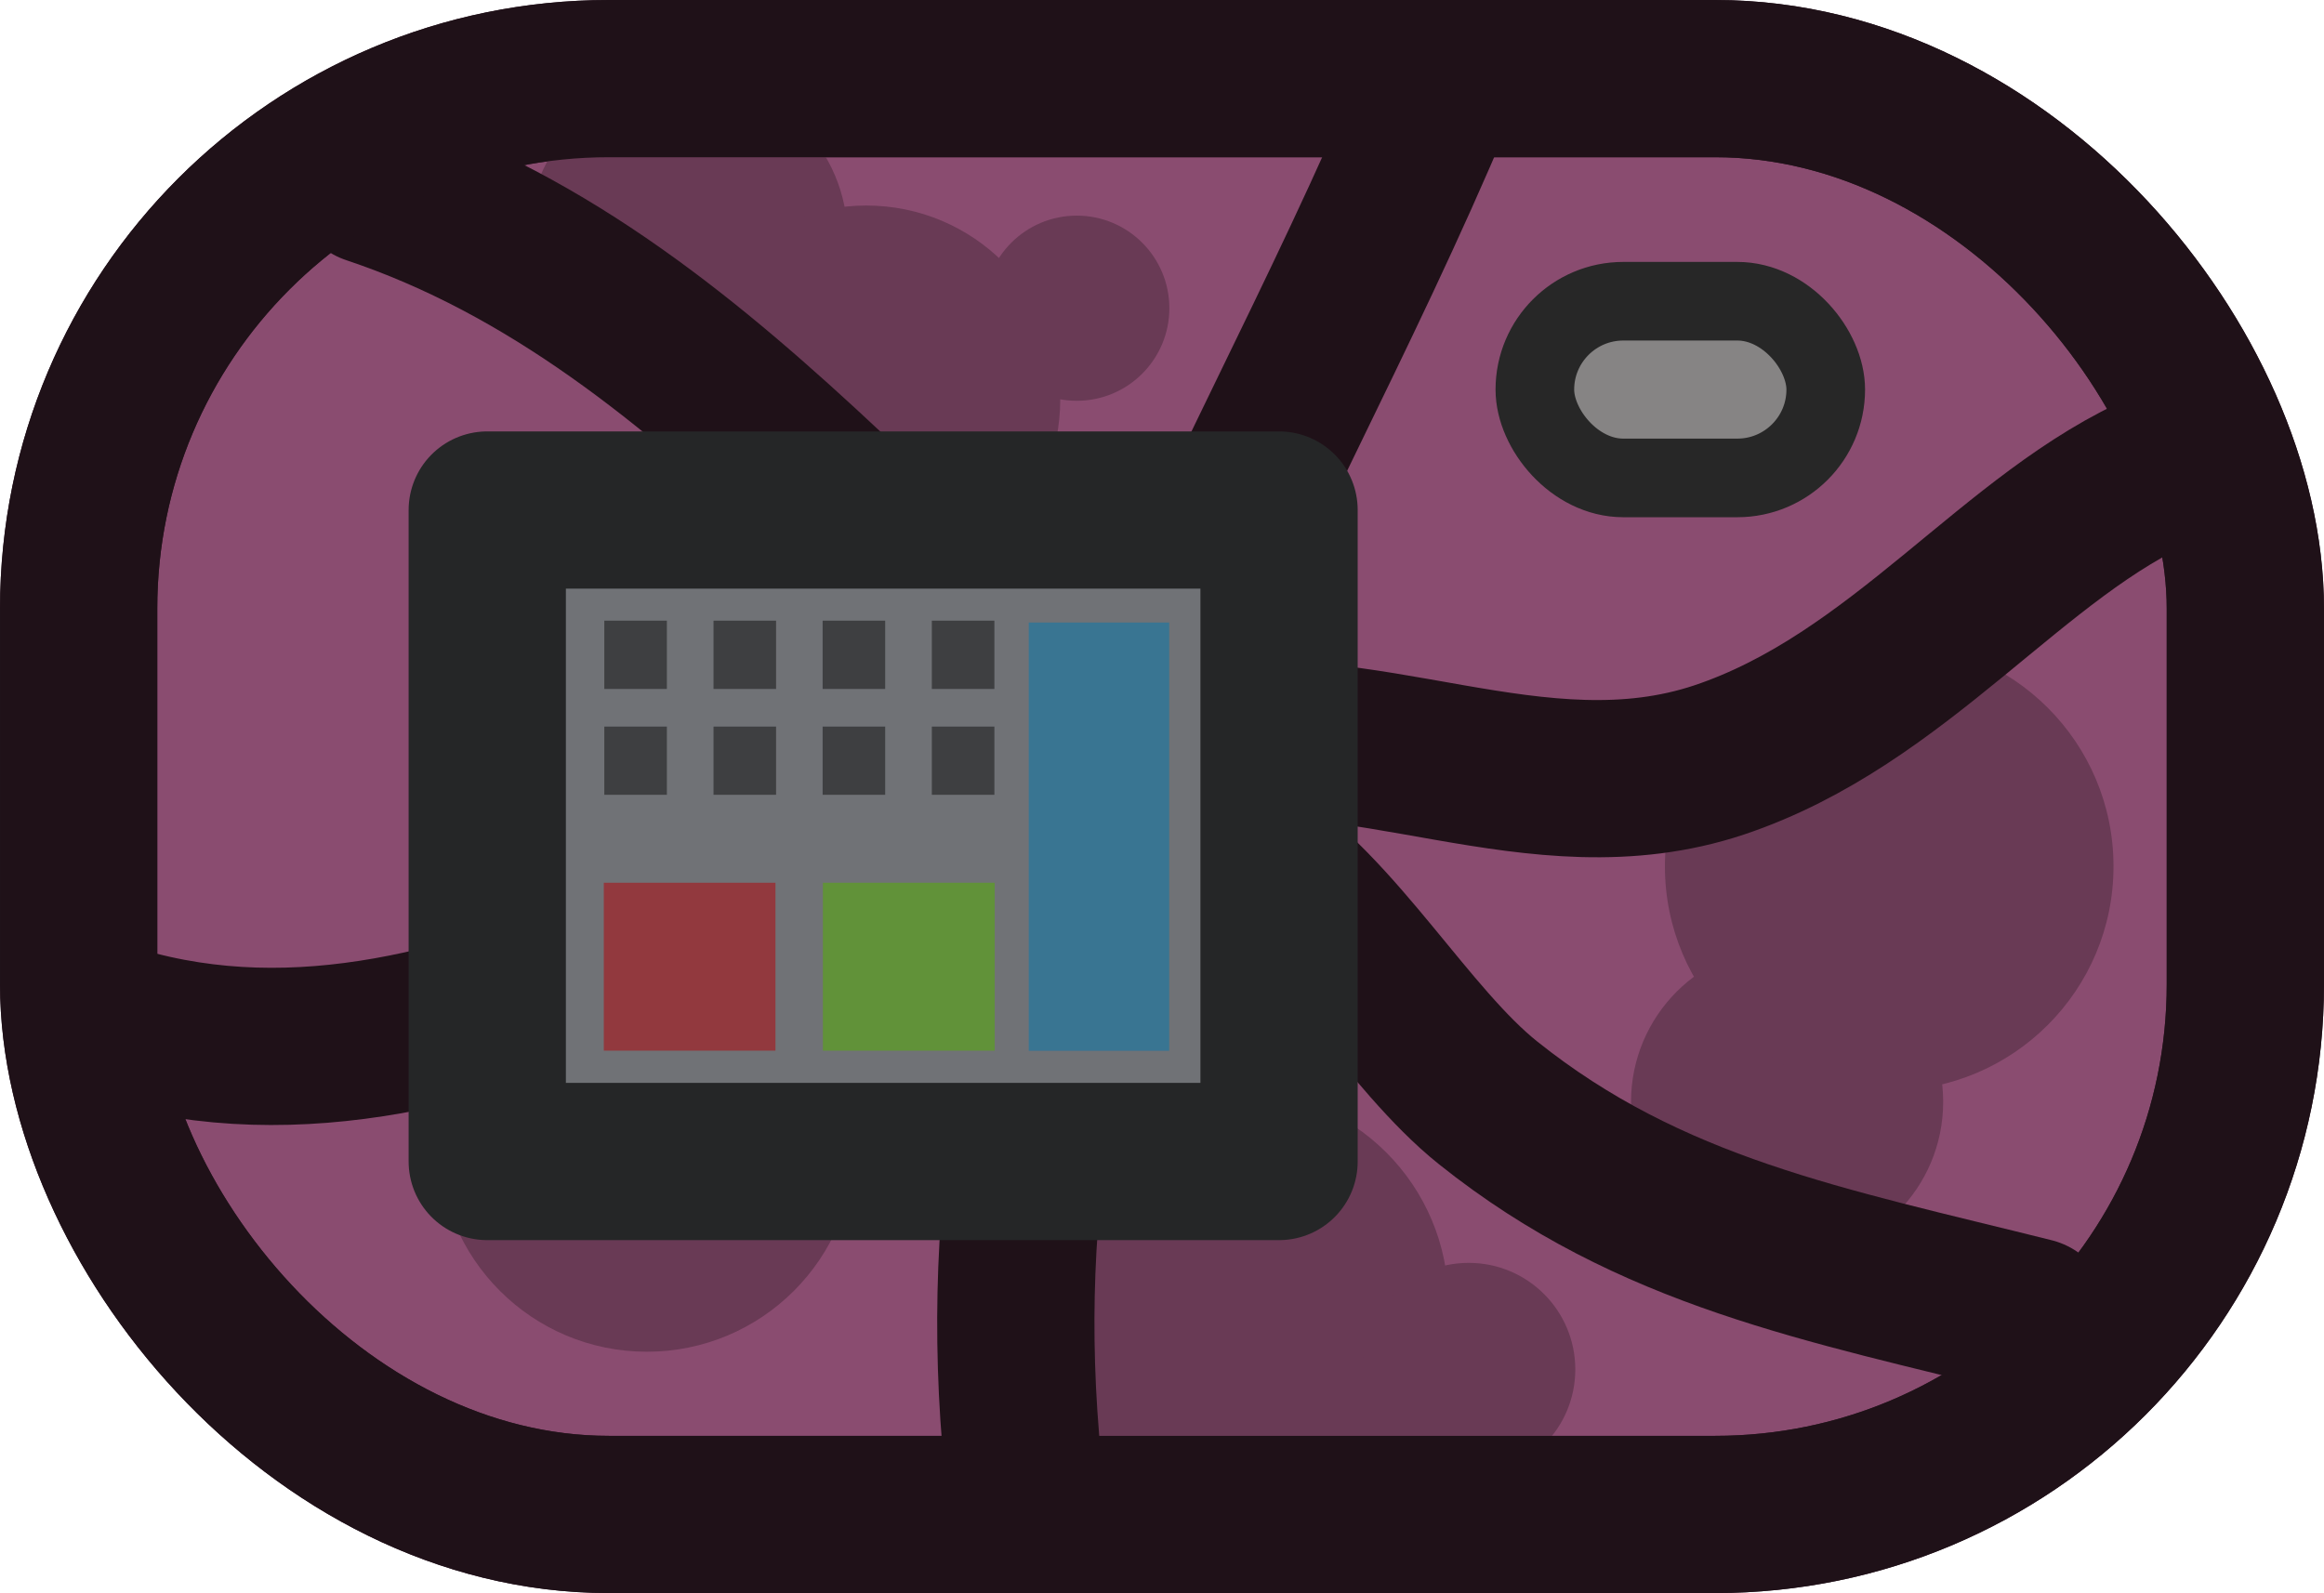 <?xml version="1.0" encoding="UTF-8" standalone="no"?>
<svg
   xml:space="preserve"
   width="59.092"
   height="40.519"
   viewBox="0 0 15.635 10.721"
   version="1.1"
   id="svg13"
   sodipodi:docname="c4_halloween.svg"
   inkscape:version="1.3.2 (091e20e, 2023-11-25, custom)"
   xmlns:inkscape="http://www.inkscape.org/namespaces/inkscape"
   xmlns:sodipodi="http://sodipodi.sourceforge.net/DTD/sodipodi-0.dtd"
   xmlns="http://www.w3.org/2000/svg"
   xmlns:svg="http://www.w3.org/2000/svg"><defs
     id="defs13" /><sodipodi:namedview
     id="namedview13"
     pagecolor="#ffffff"
     bordercolor="#000000"
     borderopacity="0.25"
     inkscape:showpageshadow="2"
     inkscape:pageopacity="0.0"
     inkscape:pagecheckerboard="0"
     inkscape:deskcolor="#d1d1d1"
     inkscape:zoom="6.6173096"
     inkscape:cx="1.3600694"
     inkscape:cy="-4.1557675"
     inkscape:window-width="1920"
     inkscape:window-height="1017"
     inkscape:window-x="-8"
     inkscape:window-y="-8"
     inkscape:window-maximized="1"
     inkscape:current-layer="svg13" /><g
     transform="translate(-16.404 -105.304)"
     id="g13"><rect
       width="14.577"
       height="9.662"
       x="16.933"
       y="105.833"
       ry="3.567"
       style="fill:#8a4c70;fill-opacity:1;stroke:#311b28;stroke-width:1.058;stroke-linecap:round;stroke-linejoin:round;stroke-dasharray:none;stroke-opacity:1"
       id="rect1" /><circle
       cx="20.756"
       cy="113.001"
       r="1.399"
       style="fill:#693a55;fill-opacity:1;stroke:none;stroke-width:1.058;stroke-linecap:round;stroke-linejoin:round;stroke-dasharray:none;stroke-opacity:1"
       id="circle1" /><circle
       cx="21.031"
       cy="106.903"
       r="1.075"
       style="fill:#693a55;fill-opacity:1;stroke:none;stroke-width:1.058;stroke-linecap:round;stroke-linejoin:round;stroke-dasharray:none;stroke-opacity:1"
       id="circle2" /><circle
       cx="22.232"
       cy="107.992"
       r="1.305"
       style="fill:#693a55;fill-opacity:1;stroke:none;stroke-width:1.058;stroke-linecap:round;stroke-linejoin:round;stroke-dasharray:none;stroke-opacity:1"
       id="circle3" /><circle
       cx="28.427"
       cy="112.719"
       r="1.05"
       style="fill:#693a55;fill-opacity:1;stroke:none;stroke-width:1.058;stroke-linecap:round;stroke-linejoin:round;stroke-dasharray:none;stroke-opacity:1"
       id="circle4" /><path
       d="M18.901 106.553c2.406.803 3.822 3.162 5.887 4.489.617.397 1.09 1.254 1.627 1.683 1.092.874 2.274 1.09 3.664 1.438"
       style="fill:none;fill-opacity:1;stroke:#1f1118;stroke-width:1.058;stroke-linecap:round;stroke-linejoin:round;stroke-dasharray:none;stroke-opacity:1"
       id="path4" /><circle
       cx="29.114"
       cy="111.134"
       r="1.509"
       style="fill:#693a55;fill-opacity:1;stroke:none;stroke-width:1.058;stroke-linecap:round;stroke-linejoin:round;stroke-dasharray:none;stroke-opacity:1"
       id="circle5" /><path
       d="M17.207 112.201c2.424.71 4.785-1.403 7.135-1.873 1.226-.245 2.395.5 3.627.09 1.22-.408 1.981-1.525 3.002-1.963"
       style="fill:none;fill-opacity:1;stroke:#1f1118;stroke-width:1.058;stroke-linecap:round;stroke-linejoin:round;stroke-dasharray:none;stroke-opacity:1"
       id="path5" /><circle
       cx="23.648"
       cy="107.378"
       r=".623"
       style="fill:#693a55;fill-opacity:1;stroke:none;stroke-width:1.058;stroke-linecap:round;stroke-linejoin:round;stroke-dasharray:none;stroke-opacity:1"
       id="circle6" /><circle
       cx="24.723"
       cy="114.067"
       r="1.425"
       style="fill:#693a55;fill-opacity:1;stroke:none;stroke-width:1.058;stroke-linecap:round;stroke-linejoin:round;stroke-dasharray:none;stroke-opacity:1"
       id="circle7" /><path
       d="M26.066 105.928c-1.284 3.062-3.095 5.46-2.795 9.068"
       style="fill:none;fill-opacity:1;stroke:#1f1118;stroke-width:1.058;stroke-linecap:round;stroke-linejoin:round;stroke-dasharray:none;stroke-opacity:1"
       id="path7" /><path
       d="M19.682 108.736h5.327v4.384h-5.327z"
       style="fill:#707276;fill-rule:evenodd;stroke:#252627;stroke-width:1.058;stroke-linecap:round;stroke-linejoin:round;paint-order:fill markers stroke"
       id="path8" /><circle
       cx="26.285"
       cy="114.519"
       r=".717"
       style="fill:#693a55;fill-opacity:1;stroke:none;stroke-width:1.058;stroke-linecap:round;stroke-linejoin:round;stroke-dasharray:none;stroke-opacity:1"
       id="circle8" /><path
       d="M20.466 111.244h1.155v1.13h-1.155z"
       style="fill:#92393e;fill-rule:evenodd;stroke-width:.529;stroke-linejoin:round;paint-order:fill markers stroke"
       id="path9" /><path
       d="M21.94 111.244h1.156v1.13H21.94z"
       style="fill:#619239;fill-opacity:1;fill-rule:evenodd;stroke-width:.529;stroke-linejoin:round;paint-order:fill markers stroke"
       id="path10" /><path
       d="M23.325 109.493h.945v2.882h-.945z"
       style="fill:#397592;fill-rule:evenodd;stroke-width:.529;stroke-linejoin:round;paint-order:fill markers stroke"
       id="path11" /><g
       style="stroke-width:1.77"
       id="g12"><path
         d="M19.195 98.95h.778v.779h-.778zM19.195 100.158h.778v.778h-.778zM20.553 98.95h.778v.779h-.778zM20.553 100.158h.778v.778h-.778zM21.91 98.95h.778v.779h-.778zM21.91 100.158h.778v.778h-.778zM23.268 98.95h.778v.779h-.778zM23.268 100.158h.778v.778h-.778z"
         style="fill:#3e3f41;fill-rule:evenodd;stroke-width:.937;stroke-linecap:round;stroke-linejoin:round;paint-order:fill markers stroke"
         transform="matrix(.541 0 0 .59 10.085 51.1)"
         id="path12" /></g><rect
       width="1.957"
       height="1.189"
       x="26.73"
       y="107.331"
       rx=".595"
       ry=".595"
       style="fill:#868484;fill-opacity:1;fill-rule:evenodd;stroke:#272727;stroke-width:.529;stroke-linecap:round;stroke-linejoin:round;stroke-dasharray:none;stroke-opacity:1"
       id="rect12" /><rect
       width="14.577"
       height="9.662"
       x="16.933"
       y="105.833"
       ry="3.567"
       style="fill:none;fill-opacity:1;stroke:#1f1118;stroke-width:1.058;stroke-linecap:round;stroke-linejoin:round;stroke-dasharray:none;stroke-opacity:1"
       id="rect13" /></g></svg>
